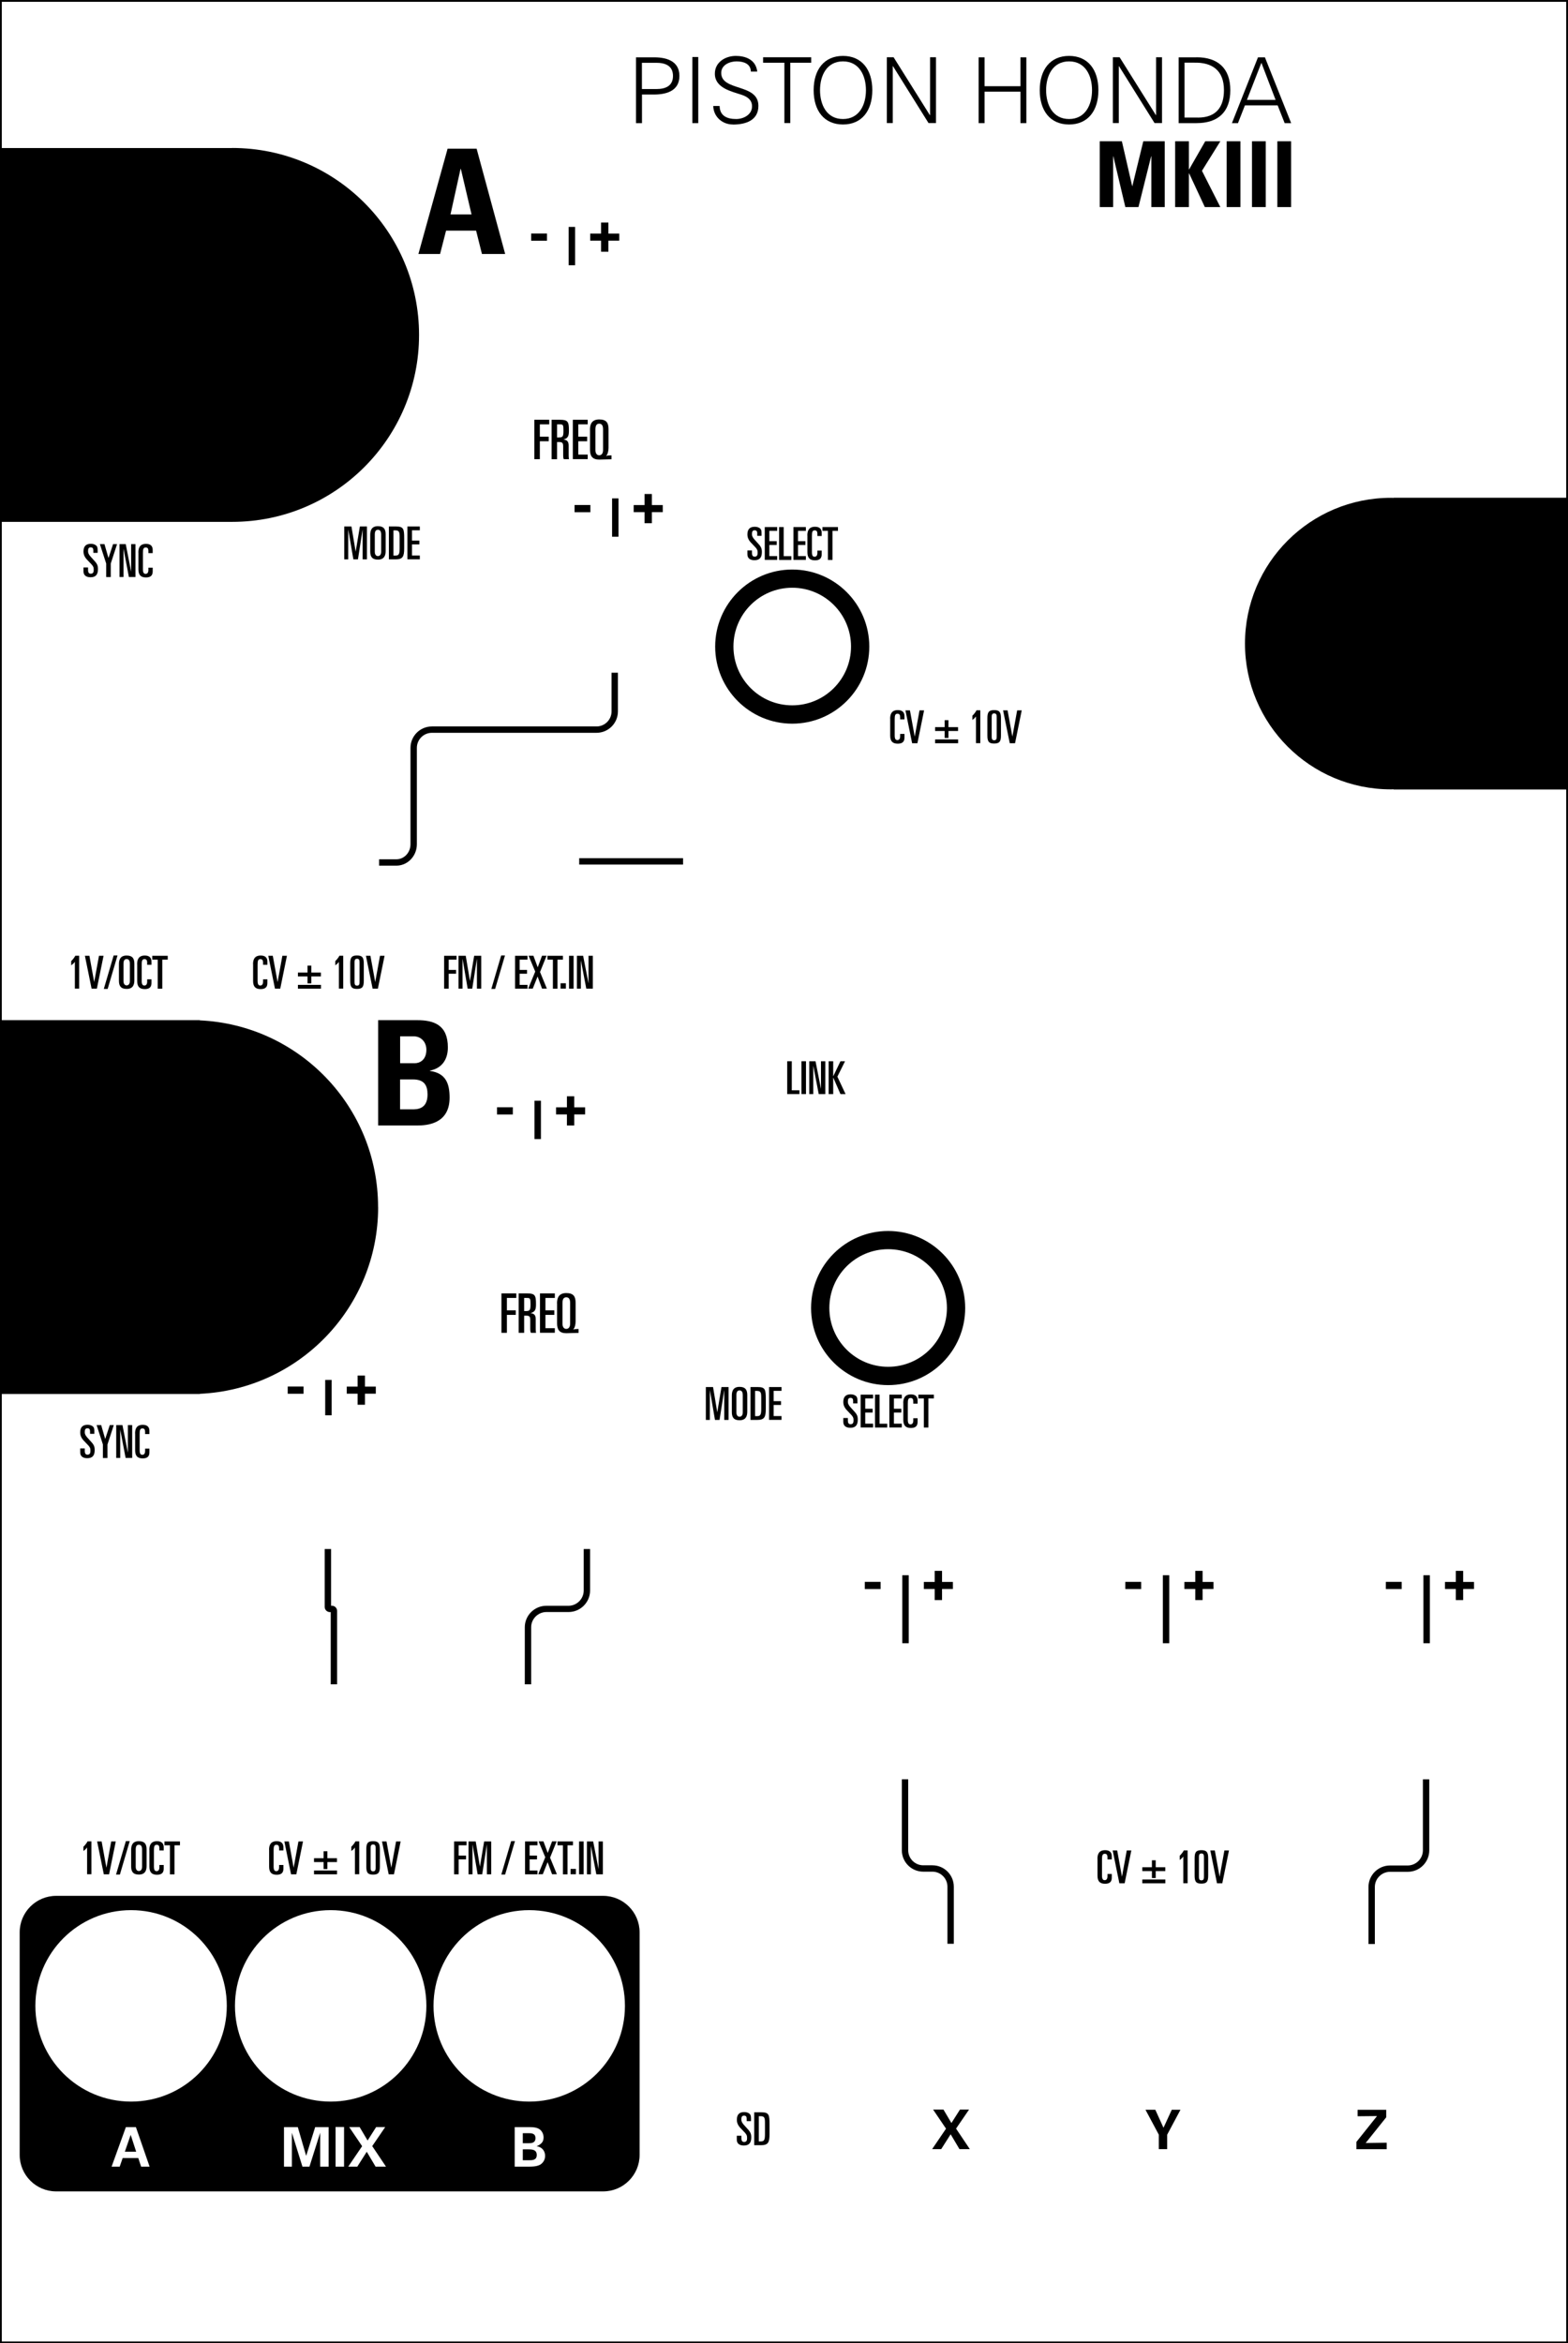 <?xml version="1.0" encoding="UTF-8"?>
<svg id="art_flat" data-name="art flat" xmlns="http://www.w3.org/2000/svg" width="86mm" height="128.5mm" viewBox="0 0 243.78 364.25">
  <path d="m98.88,19.14v-10.23h2.57c1.97-.04,4.18.45,4.18,2.89s-2.21,2.93-4.18,2.89h-1.64v4.45h-.92Zm.92-5.3h2.24c1.38,0,2.59-.44,2.59-2.04s-1.22-2.04-2.59-2.04h-2.24v4.08Z"/>
  <path d="m107.64,19.14v-10.28h.92v10.28h-.92Z"/>
  <path d="m113.94,19.35c-1.63,0-3.01-1.19-3.05-2.88h.99c.03,1.57,1.19,2.03,2.57,2.03,1.15,0,2.47-.67,2.47-1.97,0-1.02-.74-1.5-1.6-1.79-1.66-.55-4.18-1.08-4.18-3.29,0-1.79,1.64-2.76,3.26-2.76,1.35,0,3.1.47,3.33,2.44h-.99c-.03-1.26-1.18-1.59-2.23-1.59s-2.38.54-2.38,1.79c0,2.91,5.78,1.59,5.78,5.12,0,2.23-1.91,2.91-3.97,2.91Z"/>
  <path d="m121.94,9.75h-3.3v-.85h7.48v.85h-3.25v9.38h-.92v-9.38Z"/>
  <path d="m131.06,19.35c-2.93,0-4.56-2.14-4.56-5.33s1.63-5.33,4.56-5.33,4.56,2.14,4.56,5.33-1.63,5.33-4.56,5.33Zm0-.85c2.55,0,3.57-2.24,3.57-4.48s-1.02-4.48-3.57-4.48-3.57,2.24-3.57,4.48,1.02,4.48,3.57,4.48Z"/>
  <path d="m137.88,8.9h1.05l5.64,9h.03v-9h.92v10.23h-1.16l-5.53-8.85h-.03v8.85h-.92v-10.23Z"/>
  <path d="m152.15,19.14v-10.23h.92v4.49h5.58v-4.49h.92v10.23h-.92v-4.89h-5.58v4.89h-.92Z"/>
  <path d="m166.21,19.35c-2.93,0-4.56-2.14-4.56-5.33s1.63-5.33,4.56-5.33,4.56,2.14,4.56,5.33-1.63,5.33-4.56,5.33Zm0-.85c2.55,0,3.57-2.24,3.57-4.48s-1.02-4.48-3.57-4.48-3.57,2.24-3.57,4.48,1.02,4.48,3.57,4.48Z"/>
  <path d="m173.02,8.9h1.05l5.64,9h.03v-9h.92v10.23h-1.16l-5.53-8.85h-.03v8.85h-.92v-10.23Z"/>
  <path d="m186.01,8.9c3.36,0,5.27,1.73,5.27,5.12s-1.91,5.12-5.27,5.12h-2.76v-10.23h2.76Zm.23,9.38c2.88,0,4.05-1.69,4.05-4.27,0-3.02-1.77-4.35-4.68-4.27h-1.45v8.53h2.07Z"/>
  <path d="m191.53,19.14l4.05-10.23h1.08l4.08,10.23h-1.01l-1.09-2.76h-5.09l-1.08,2.76h-.95Zm6.79-3.61l-2.21-5.77-2.25,5.77h4.46Z"/>
  <path d="m170.98,32.19v-10.23h3.44l1.6,6.96h.03l1.7-6.96h3.33v10.23h-2.08v-7.9h-.03l-1.97,7.9h-2.04l-1.87-7.9h-.03v7.9h-2.08Z"/>
  <path d="m187.38,21.96h2.35l-2.86,4.59,2.86,5.64h-2.41l-2.45-5.25h-.03v5.25h-2.14v-10.23h2.14v4.38h.03l2.51-4.38Z"/>
  <path d="m190.71,32.19v-10.23h2.14v10.23h-2.14Z"/>
  <path d="m194.65,32.19v-10.23h2.14v10.23h-2.14Z"/>
  <path d="m198.59,32.19v-10.23h2.14v10.23h-2.14Z"/>
  <path d="m179.62,327.95l1.27,2.8,1.29-2.8h1.35l-2.07,3.88v2.24h-1.3v-2.25l-2.07-3.87h1.54Z"/>
  <path d="m170.62,288.94c0-.71.23-1.34,1.2-1.34.7,0,1.03.35,1.03.93v.51h-.67v-.35c0-.33-.11-.53-.41-.53-.37,0-.44.26-.44.88v2.51c0,.6.19.71.42.71.26,0,.43-.18.43-.61v-.35h.67v.57c0,.54-.22.95-1.04.95-.89,0-1.18-.47-1.18-1.27v-2.58Z"/>
  <path d="m172.98,287.64h.71l.74,4.06h.01l.74-4.06h.71l-1.04,5.11h-.82l-1.04-5.11Z"/>
  <path d="m179.09,289.17h.59v1.08h1.49v.6h-1.49v1.08h-.59v-1.08h-1.49v-.6h1.49v-1.08Zm-1.49,2.99h3.58v.59h-3.58v-.59Z"/>
  <path d="m183.97,288.6h-.01c-.15.2-.28.33-.55.53v-.67c.16-.12.54-.6.64-.83h.59v5.11h-.67v-4.15Z"/>
  <path d="m185.73,288.86c0-.92.21-1.26,1.05-1.26s1.06.34,1.06,1.26v2.68c0,.92-.21,1.26-1.06,1.26s-1.05-.34-1.05-1.26v-2.68Zm.67,2.79c0,.32,0,.64.39.64s.39-.32.39-.64v-2.9c0-.32,0-.64-.39-.64s-.39.32-.39.64v2.9Z"/>
  <path d="m188.16,287.64h.71l.74,4.06h.01l.74-4.06h.71l-1.04,5.11h-.82l-1.04-5.11Z"/>
  <path d="m114.56,331.99h.71v.42c0,.34.13.55.41.55.38,0,.47-.25.47-.59,0-.43-.02-.57-.76-1.3-.45-.45-.83-.86-.83-1.56,0-.83.39-1.2,1.16-1.2.38,0,.66.13.83.28.12.11.21.29.21.65v.48h-.67v-.4c0-.29-.12-.46-.4-.46-.29,0-.43.16-.43.56,0,.35.07.56.72,1.24.69.72.82.97.82,1.59,0,.8-.31,1.26-1.15,1.26-.65,0-1.1-.28-1.1-.91v-.61Z"/>
  <path d="m117.26,328.35h1.14c1.15,0,1.24.38,1.24,1.87v1.52c0,1.31-.23,1.72-1.35,1.72h-1.03v-5.11Zm.71,4.52h.34c.52,0,.62-.28.62-1.15v-1.76c0-.76-.08-1.01-.68-1.01h-.28v3.92Z"/>
  <path d="m13.53,287.2h-.01c-.15.2-.28.33-.55.53v-.67c.16-.12.54-.6.64-.83h.6v5.11h-.67v-4.15Z"/>
  <path d="m15.09,286.24h.71l.74,4.06h.01l.74-4.06h.71l-1.04,5.11h-.82l-1.04-5.11Z"/>
  <path d="m19.57,286.19h.6l-1.53,5.2h-.6l1.53-5.2Z"/>
  <path d="m20.39,287.54c0-.71.23-1.34,1.2-1.34.91,0,1.2.47,1.2,1.27v2.58c0,.71-.23,1.34-1.2,1.34-.91,0-1.2-.47-1.2-1.27v-2.58Zm.71,2.63c0,.44.2.67.49.67s.5-.23.5-.67v-2.68c0-.5-.17-.74-.5-.74s-.49.23-.49.74v2.68Z"/>
  <path d="m23.22,287.54c0-.71.23-1.34,1.2-1.34.7,0,1.03.35,1.03.93v.51h-.67v-.35c0-.33-.11-.53-.41-.53-.37,0-.44.26-.44.88v2.51c0,.6.19.71.42.71.26,0,.43-.18.43-.61v-.35h.67v.57c0,.54-.22.95-1.04.95-.89,0-1.18-.47-1.18-1.27v-2.58Z"/>
  <path d="m25.57,286.24h2.41v.6h-.85v4.52h-.71v-4.52h-.85v-.6Z"/>
  <path d="m12.47,225.15h.71v.42c0,.34.13.55.41.55.38,0,.47-.25.47-.59,0-.43-.02-.57-.76-1.3-.45-.45-.83-.86-.83-1.56,0-.83.39-1.2,1.16-1.2.38,0,.66.13.83.28.12.11.21.29.21.65v.48h-.67v-.4c0-.29-.12-.46-.4-.46-.29,0-.42.16-.42.56,0,.35.07.56.72,1.24.69.72.82.97.82,1.59,0,.8-.31,1.26-1.15,1.26-.65,0-1.1-.28-1.1-.91v-.61Z"/>
  <path d="m15.02,221.52h.71l.62,2.15h.01l.71-2.15h.62l-.98,3.02v2.1h-.71v-2.1l-.98-3.02Z"/>
  <path d="m18.06,221.52h.98l.83,4.25h.01v-4.25h.67v5.11h-1.02l-.83-4.36h-.01v4.36h-.62v-5.11Z"/>
  <path d="m21,222.82c0-.71.23-1.34,1.2-1.34.7,0,1.03.35,1.03.93v.51h-.67v-.35c0-.33-.11-.53-.41-.53-.37,0-.44.26-.44.88v2.51c0,.6.19.71.42.71.26,0,.43-.18.43-.61v-.35h.67v.57c0,.54-.22.95-1.04.95-.89,0-1.18-.47-1.18-1.27v-2.58Z"/>
  <path d="m12.98,88.21h.71v.42c0,.34.13.55.41.55.38,0,.47-.25.47-.59,0-.43-.02-.57-.76-1.3-.45-.45-.83-.86-.83-1.56,0-.83.39-1.2,1.16-1.2.38,0,.66.13.83.28.12.11.21.29.21.65v.48h-.67v-.4c0-.29-.12-.46-.4-.46-.29,0-.42.16-.42.56,0,.35.07.56.72,1.24.69.72.82.97.82,1.59,0,.8-.31,1.26-1.15,1.26-.65,0-1.1-.28-1.1-.91v-.61Z"/>
  <path d="m15.53,84.58h.71l.62,2.15h.01l.71-2.15h.62l-.98,3.02v2.1h-.71v-2.1l-.98-3.02Z"/>
  <path d="m18.57,84.58h.98l.83,4.25h.01v-4.25h.67v5.11h-1.02l-.83-4.36h-.01v4.36h-.62v-5.11Z"/>
  <path d="m21.51,85.88c0-.71.23-1.34,1.2-1.34.7,0,1.03.35,1.03.93v.51h-.67v-.35c0-.33-.11-.53-.41-.53-.37,0-.44.26-.44.88v2.51c0,.6.19.71.42.71.26,0,.43-.18.43-.61v-.35h.67v.57c0,.54-.22.95-1.04.95-.89,0-1.18-.47-1.18-1.27v-2.58Z"/>
  <path d="m41.83,287.54c0-.71.23-1.34,1.2-1.34.7,0,1.03.35,1.03.93v.51h-.67v-.35c0-.33-.11-.53-.41-.53-.37,0-.44.26-.44.88v2.51c0,.6.19.71.42.71.26,0,.43-.18.43-.61v-.35h.67v.57c0,.54-.22.95-1.04.95-.89,0-1.18-.47-1.18-1.27v-2.58Z"/>
  <path d="m44.2,286.24h.71l.74,4.06h.01l.74-4.06h.71l-1.04,5.11h-.82l-1.04-5.11Z"/>
  <path d="m50.31,287.77h.59v1.08h1.49v.6h-1.49v1.08h-.59v-1.08h-1.49v-.6h1.49v-1.08Zm-1.49,2.99h3.58v.59h-3.58v-.59Z"/>
  <path d="m55.18,287.2h-.01c-.15.2-.28.33-.55.53v-.67c.16-.12.54-.6.64-.83h.59v5.11h-.67v-4.15Z"/>
  <path d="m56.95,287.46c0-.92.21-1.26,1.05-1.26s1.06.34,1.06,1.26v2.68c0,.92-.21,1.26-1.06,1.26s-1.05-.34-1.05-1.26v-2.68Zm.67,2.79c0,.32,0,.64.39.64s.39-.32.39-.64v-2.9c0-.32,0-.64-.39-.64s-.39.32-.39.64v2.9Z"/>
  <path d="m59.38,286.24h.71l.74,4.06h.01l.74-4.06h.71l-1.04,5.11h-.82l-1.04-5.11Z"/>
  <path d="m138.39,111.72c0-.71.23-1.34,1.2-1.34.7,0,1.03.35,1.03.93v.51h-.67v-.35c0-.33-.11-.53-.41-.53-.37,0-.44.26-.44.88v2.51c0,.6.19.71.42.71.26,0,.43-.18.43-.61v-.35h.67v.57c0,.54-.22.95-1.04.95-.89,0-1.18-.47-1.18-1.27v-2.58Z"/>
  <path d="m140.76,110.42h.71l.74,4.06h.01l.74-4.06h.71l-1.04,5.11h-.82l-1.04-5.11Z"/>
  <path d="m146.87,111.95h.59v1.08h1.49v.6h-1.49v1.08h-.59v-1.08h-1.49v-.6h1.49v-1.08Zm-1.49,2.99h3.58v.59h-3.58v-.59Z"/>
  <path d="m151.74,111.38h-.01c-.15.2-.28.33-.55.53v-.67c.16-.12.54-.6.64-.83h.59v5.11h-.67v-4.15Z"/>
  <path d="m153.51,111.64c0-.92.21-1.26,1.05-1.26s1.06.34,1.06,1.26v2.68c0,.92-.21,1.26-1.06,1.26s-1.05-.34-1.05-1.26v-2.68Zm.67,2.79c0,.32,0,.64.39.64s.39-.32.39-.64v-2.9c0-.32,0-.64-.39-.64s-.39.32-.39.64v2.9Z"/>
  <path d="m155.94,110.42h.71l.74,4.06h.01l.74-4.06h.71l-1.04,5.11h-.82l-1.04-5.11Z"/>
  <path d="m70.6,286.24h1.93v.6h-1.22v1.6h1.15v.59h-1.15v2.32h-.71v-5.11Z"/>
  <path d="m72.83,286.24h1.13l.65,3.89h.01l.65-3.89h1.1v5.11h-.67v-4.6h-.01l-.72,4.6h-.71l-.79-4.6h-.01v4.6h-.62v-5.11Z"/>
  <path d="m79.47,286.19h.59l-1.53,5.2h-.59l1.53-5.2Z"/>
  <path d="m81.63,286.24h1.93v.6h-1.22v1.6h1.15v.59h-1.15v1.73h1.22v.59h-1.93v-5.11Z"/>
  <path d="m84.77,288.69l-1.03-2.46h.75l.67,1.8.67-1.8h.71l-1.02,2.53,1.06,2.58h-.75l-.69-1.88-.75,1.88h-.71l1.1-2.66Z"/>
  <path d="m86.67,286.24h2.41v.6h-.85v4.52h-.71v-4.52h-.85v-.6Z"/>
  <path d="m88.71,290.51h.83v.83h-.83v-.83Z"/>
  <path d="m90.03,286.24h.71v5.11h-.71v-5.11Z"/>
  <path d="m91.24,286.24h.98l.83,4.25h.01v-4.25h.67v5.11h-1.02l-.83-4.36h-.01v4.36h-.62v-5.11Z"/>
  <path d="m11.63,149.53h-.01c-.15.2-.28.33-.55.53v-.67c.16-.12.54-.6.64-.83h.6v5.11h-.67v-4.15Z"/>
  <path d="m13.19,148.57h.71l.74,4.06h.01l.74-4.06h.71l-1.04,5.11h-.82l-1.04-5.11Z"/>
  <path d="m17.67,148.52h.6l-1.53,5.2h-.6l1.53-5.2Z"/>
  <path d="m18.49,149.87c0-.71.23-1.34,1.2-1.34.91,0,1.2.47,1.2,1.27v2.58c0,.71-.23,1.34-1.2,1.34-.91,0-1.2-.47-1.2-1.27v-2.58Zm.71,2.63c0,.44.2.67.49.67s.5-.23.5-.67v-2.68c0-.5-.17-.74-.5-.74s-.49.23-.49.74v2.68Z"/>
  <path d="m21.32,149.87c0-.71.23-1.34,1.2-1.34.7,0,1.03.35,1.03.93v.51h-.67v-.35c0-.33-.11-.53-.41-.53-.37,0-.44.26-.44.88v2.51c0,.6.19.71.42.71.26,0,.43-.18.43-.61v-.35h.67v.57c0,.54-.22.95-1.04.95-.89,0-1.18-.47-1.18-1.27v-2.58Z"/>
  <path d="m23.67,148.57h2.41v.6h-.85v4.52h-.71v-4.52h-.85v-.6Z"/>
  <path d="m39.34,149.87c0-.71.23-1.34,1.2-1.34.7,0,1.03.35,1.03.93v.51h-.67v-.35c0-.33-.11-.53-.41-.53-.37,0-.44.26-.44.88v2.51c0,.6.19.71.42.71.26,0,.43-.18.43-.61v-.35h.67v.57c0,.54-.22.95-1.04.95-.89,0-1.18-.47-1.18-1.27v-2.58Z"/>
  <path d="m41.7,148.57h.71l.74,4.06h.01l.74-4.06h.71l-1.04,5.11h-.82l-1.04-5.11Z"/>
  <path d="m47.81,150.1h.59v1.08h1.49v.6h-1.49v1.08h-.59v-1.08h-1.49v-.6h1.49v-1.08Zm-1.49,2.99h3.58v.59h-3.58v-.59Z"/>
  <path d="m52.69,149.53h-.01c-.15.2-.28.33-.55.53v-.67c.16-.12.54-.6.64-.83h.59v5.11h-.67v-4.15Z"/>
  <path d="m54.45,149.78c0-.92.21-1.26,1.05-1.26s1.06.34,1.06,1.26v2.68c0,.92-.21,1.26-1.06,1.26s-1.05-.34-1.05-1.26v-2.68Zm.67,2.79c0,.32,0,.64.39.64s.39-.32.39-.64v-2.9c0-.32,0-.64-.39-.64s-.39.32-.39.64v2.9Z"/>
  <path d="m56.88,148.57h.71l.74,4.06h.01l.74-4.06h.71l-1.04,5.11h-.82l-1.04-5.11Z"/>
  <path d="m69.05,148.57h1.93v.6h-1.22v1.6h1.15v.59h-1.15v2.32h-.71v-5.11Z"/>
  <path d="m71.28,148.57h1.13l.65,3.89h.01l.65-3.89h1.1v5.11h-.67v-4.6h-.01l-.72,4.6h-.71l-.79-4.6h-.01v4.6h-.62v-5.11Z"/>
  <path d="m77.92,148.52h.59l-1.53,5.2h-.59l1.53-5.2Z"/>
  <path d="m80.08,148.57h1.93v.6h-1.22v1.6h1.15v.59h-1.15v1.73h1.22v.59h-1.93v-5.11Z"/>
  <path d="m83.21,151.02l-1.03-2.46h.75l.67,1.8.67-1.8h.71l-1.02,2.53,1.06,2.58h-.75l-.69-1.88-.75,1.88h-.71l1.1-2.66Z"/>
  <path d="m85.11,148.57h2.41v.6h-.85v4.52h-.71v-4.52h-.85v-.6Z"/>
  <path d="m87.15,152.84h.83v.83h-.83v-.83Z"/>
  <path d="m88.47,148.57h.71v5.11h-.71v-5.11Z"/>
  <path d="m89.68,148.57h.98l.83,4.25h.01v-4.25h.67v5.11h-1.02l-.83-4.36h-.01v4.36h-.62v-5.11Z"/>
  <path d="m210.88,332.95l3.21-4.02-3.02.03v-1h4.45v1.16l-3.2,4,3.27-.05v1.01h-4.71v-1.12Z"/>
  <path d="m146.68,327.92l1.24,2.09,1.33-2.09h1.41l-2.02,2.96,2.14,3.19h-1.61l-1.37-2.31-1.47,2.31h-1.41l2.16-3.18-2.01-2.97h1.62Z"/>
  <path d="m83.25,332.36c0-.77-.65-.77-1.08-.77h-.89v1.56h.92c.37,0,1.05,0,1.05-.79Z"/>
  <path d="m82.04,334.1h-.76v1.7h.89c.6,0,1.28,0,1.28-.82,0-.88-.79-.88-1.42-.88Z"/>
  <polygon points="19.41 334.47 21.17 334.47 20.32 331.85 19.41 334.47"/>
  <path d="m93.76,294.7H8.73c-3.13,0-5.67,2.54-5.67,5.67v34.6c0,3.13,2.54,5.67,5.67,5.67h85.04c3.13,0,5.67-2.54,5.67-5.67v-34.6c0-3.13-2.54-5.67-5.67-5.67Zm-71.82,42.09l-.44-1.33h-2.43l-.46,1.33h-1.26l2.22-6.14h1.56l2.13,6.14h-1.33Zm-1.56-10.11c-8.22,0-14.88-6.66-14.88-14.88s6.66-14.88,14.88-14.88,14.88,6.66,14.88,14.88-6.66,14.88-14.88,14.88Zm30.71,10.11h-1.31v-5.27l-1.67,5.27h-1.09l-1.64-5.27v5.27h-1.23v-6.14h2.15l1.3,4.47,1.4-4.47h2.09v6.14Zm2.4,0h-1.32v-6.16h1.32v6.16Zm4.9,0l-1.37-2.31-1.47,2.31h-1.41l2.16-3.18-2.01-2.97h1.62l1.24,2.09,1.33-2.09h1.41l-2.02,2.96,2.14,3.19h-1.61Zm-6.98-10.11c-8.22,0-14.88-6.66-14.88-14.88s6.66-14.88,14.88-14.88,14.88,6.66,14.88,14.88-6.66,14.88-14.88,14.88Zm32.45,9.86c-.48.25-1.31.25-1.55.25h-2.29v-6.14h2.29c.36,0,1.04,0,1.51.29.56.36.69.95.69,1.31,0,.23-.04.63-.36.92-.04.05-.34.32-.7.42v.02c.93.17,1.3.85,1.3,1.5,0,.72-.42,1.21-.9,1.45Zm-1.58-9.86c-8.22,0-14.88-6.66-14.88-14.88s6.66-14.88,14.88-14.88,14.88,6.66,14.88,14.88-6.66,14.88-14.88,14.88Z"/>
  <path d="m148.29,302.15h-.99v-8.87c0-1.29-1.05-2.34-2.34-2.34h-1.42c-1.84,0-3.33-1.49-3.33-3.33v-11.03h.99v11.03c0,1.29,1.05,2.34,2.34,2.34h1.42c1.84,0,3.33,1.49,3.33,3.33v8.87Z"/>
  <rect x="90.05" y="133.4" width="16.15" height=".99"/>
  <path d="m213.75,302.19h-.99v-8.87c0-1.83,1.49-3.33,3.33-3.34h2.79c1.29-.02,2.34-1.07,2.34-2.36v-11.03h.99v11.03c0,1.84-1.49,3.34-3.33,3.34h-2.79c-1.29.02-2.34,1.07-2.34,2.36v8.87Z"/>
  <path d="m82.58,261.82h-.99v-8.87c0-1.83,1.49-3.33,3.33-3.34h3.49c1.29-.02,2.34-1.08,2.34-2.37v-6.45h.99v6.45c0,1.83-1.49,3.33-3.33,3.34h-3.49c-1.29.02-2.34,1.08-2.34,2.37v8.87Z"/>
  <path d="m52.41,261.82h-.99v-11.23h-.18c-.42-.03-.76-.38-.76-.8v-9h.99v8.81h.18c.42.03.76.38.76.8v11.42Z"/>
  <rect x="95.16" y="77.47" width="1" height="5.96"/>
  <path d="m89.33,78.5h2.46v1.12h-2.46v-1.12Z"/>
  <path d="m100.21,79.61h-1.69v-1.1h1.69v-1.72h1.14v1.72h1.69v1.1h-1.69v1.72h-1.14v-1.72Z"/>
  <rect x="88.41" y="35.27" width="1" height="5.96"/>
  <path d="m82.58,36.3h2.46v1.12h-2.46v-1.12Z"/>
  <path d="m93.45,37.41h-1.69v-1.1h1.69v-1.72h1.14v1.72h1.69v1.1h-1.69v1.72h-1.14v-1.72Z"/>
  <rect x="83.1" y="171.1" width="1" height="5.96"/>
  <path d="m77.27,172.12h2.46v1.12h-2.46v-1.12Z"/>
  <path d="m88.14,173.23h-1.69v-1.1h1.69v-1.72h1.14v1.72h1.69v1.1h-1.69v1.72h-1.14v-1.72Z"/>
  <rect x="50.56" y="214.5" width="1" height="5.5"/>
  <path d="m44.73,215.53h2.46v1.12h-2.46v-1.12Z"/>
  <path d="m55.6,216.64h-1.69v-1.1h1.69v-1.72h1.14v1.72h1.69v1.1h-1.69v1.72h-1.14v-1.72Z"/>
  <rect x="140.28" y="244.86" width="1" height="10.57"/>
  <path d="m134.45,245.89h2.46v1.12h-2.46v-1.12Z"/>
  <path d="m145.32,247h-1.69v-1.1h1.69v-1.72h1.14v1.72h1.69v1.1h-1.69v1.72h-1.14v-1.72Z"/>
  <rect x="180.79" y="244.86" width="1" height="10.57"/>
  <path d="m174.96,245.89h2.46v1.12h-2.46v-1.12Z"/>
  <path d="m185.83,247h-1.69v-1.1h1.69v-1.72h1.14v1.72h1.69v1.1h-1.69v1.72h-1.14v-1.72Z"/>
  <rect x="221.3" y="244.86" width="1" height="10.57"/>
  <path d="m215.46,245.89h2.46v1.12h-2.46v-1.12Z"/>
  <path d="m226.34,247h-1.69v-1.1h1.69v-1.72h1.14v1.72h1.69v1.1h-1.69v1.72h-1.14v-1.72Z"/>
  <path d="m123.17,91.36c5.05,0,9.14,4.09,9.14,9.14s-4.09,9.14-9.14,9.14-9.14-4.09-9.14-9.14,4.09-9.14,9.14-9.14m0-2.83c-6.6,0-11.98,5.37-11.98,11.98s5.37,11.98,11.98,11.98,11.98-5.37,11.98-11.98-5.37-11.98-11.98-11.98h0Z"/>
  <path d="m138.08,194.18c5.05,0,9.14,4.09,9.14,9.14s-4.09,9.14-9.14,9.14-9.14-4.09-9.14-9.14,4.09-9.14,9.14-9.14m0-2.83c-6.6,0-11.98,5.37-11.98,11.98s5.37,11.98,11.98,11.98,11.98-5.37,11.98-11.98-5.37-11.98-11.98-11.98h0Z"/>
  <path d="m116.2,85.56h.71v.42c0,.34.13.55.41.55.38,0,.47-.25.47-.59,0-.43-.02-.57-.76-1.3-.45-.45-.83-.86-.83-1.56,0-.83.39-1.2,1.16-1.2.38,0,.66.13.83.28.12.11.21.29.21.65v.48h-.67v-.4c0-.29-.12-.46-.4-.46-.29,0-.42.16-.42.56,0,.35.07.56.72,1.24.69.72.82.97.82,1.59,0,.8-.31,1.26-1.15,1.26-.65,0-1.1-.28-1.1-.91v-.61Z"/>
  <path d="m118.9,81.93h1.93v.59h-1.22v1.6h1.15v.59h-1.15v1.73h1.22v.59h-1.93v-5.11Z"/>
  <path d="m121.13,81.93h.71v4.52h1.19v.59h-1.9v-5.11Z"/>
  <path d="m123.36,81.93h1.93v.59h-1.22v1.6h1.15v.59h-1.15v1.73h1.22v.59h-1.93v-5.11Z"/>
  <path d="m125.52,83.23c0-.72.23-1.35,1.2-1.35.7,0,1.03.35,1.03.93v.51h-.67v-.35c0-.33-.11-.53-.41-.53-.37,0-.44.26-.44.88v2.51c0,.6.19.71.42.71.26,0,.43-.18.43-.61v-.35h.67v.57c0,.54-.22.95-1.04.95-.89,0-1.18-.47-1.18-1.27v-2.58Z"/>
  <path d="m127.87,81.93h2.41v.59h-.85v4.52h-.71v-4.52h-.85v-.59Z"/>
  <path d="m53.51,81.84h1.13l.65,3.89h.01l.65-3.89h1.1v5.11h-.67v-4.6h-.01l-.72,4.6h-.71l-.79-4.6h-.01v4.6h-.62v-5.11Z"/>
  <path d="m57.56,83.14c0-.72.23-1.35,1.2-1.35.91,0,1.2.47,1.2,1.27v2.58c0,.71-.23,1.35-1.2,1.35-.91,0-1.2-.47-1.2-1.27v-2.58Zm.71,2.63c0,.44.2.67.49.67s.5-.23.5-.67v-2.68c0-.5-.17-.74-.5-.74s-.49.23-.49.74v2.68Z"/>
  <path d="m60.46,81.84h1.14c1.15,0,1.24.38,1.24,1.87v1.52c0,1.31-.23,1.72-1.35,1.72h-1.03v-5.11Zm.71,4.52h.34c.52,0,.62-.28.62-1.15v-1.76c0-.76-.08-1.01-.68-1.01h-.28v3.92Z"/>
  <path d="m63.34,81.84h1.93v.59h-1.22v1.6h1.15v.59h-1.15v1.73h1.22v.59h-1.93v-5.11Z"/>
  <path d="m122.39,164.96h.71v4.52h1.19v.59h-1.9v-5.11Z"/>
  <path d="m124.6,164.96h.71v5.11h-.71v-5.11Z"/>
  <path d="m125.81,164.96h.98l.84,4.25h.01v-4.25h.67v5.11h-1.02l-.84-4.36h-.01v4.36h-.62v-5.11Z"/>
  <path d="m128.83,164.96h.71v2.33h.01l1.12-2.33h.71l-1.19,2.4,1.27,2.71h-.79l-1.12-2.56h-.01v2.56h-.71v-5.11Z"/>
  <path d="m109.73,215.61h1.13l.65,3.89h.01l.65-3.89h1.1v5.11h-.67v-4.6h-.01l-.72,4.6h-.71l-.79-4.6h-.01v4.6h-.62v-5.11Z"/>
  <path d="m113.78,216.92c0-.71.23-1.34,1.2-1.34.91,0,1.2.47,1.2,1.27v2.58c0,.71-.23,1.34-1.2,1.34-.91,0-1.2-.47-1.2-1.27v-2.58Zm.71,2.63c0,.44.2.67.49.67s.5-.23.5-.67v-2.68c0-.5-.17-.74-.5-.74s-.49.23-.49.74v2.68Z"/>
  <path d="m116.68,215.61h1.14c1.15,0,1.24.38,1.24,1.87v1.52c0,1.31-.23,1.72-1.35,1.72h-1.03v-5.11Zm.71,4.52h.34c.52,0,.62-.28.62-1.15v-1.76c0-.76-.08-1.01-.68-1.01h-.28v3.92Z"/>
  <path d="m119.57,215.61h1.93v.59h-1.22v1.6h1.15v.59h-1.15v1.73h1.22v.59h-1.93v-5.11Z"/>
  <path d="m77.96,201.05h2.31v.71h-1.46v1.92h1.38v.71h-1.38v2.79h-.85v-6.14Z"/>
  <path d="m80.64,201.05h1.32c1.24,0,1.37.33,1.37,1.67,0,.82-.11,1.18-.81,1.39v.02c.58.06.77.36.77.94v1.33c0,.22,0,.53.05.78h-.8c-.08-.15-.1-.31-.1-.55v-1.39c0-.58-.1-.73-.66-.73h-.29v2.67h-.85v-6.14Zm.85,2.75h.22c.67,0,.77-.13.77-1.05s-.05-.99-.58-.99h-.41v2.04Z"/>
  <path d="m83.95,201.05h2.31v.71h-1.46v1.92h1.38v.71h-1.38v2.07h1.46v.71h-2.31v-6.14Z"/>
  <path d="m86.6,202.61c0-.86.28-1.61,1.44-1.61s1.45.57,1.45,1.52v2.9c0,.51-.14,1-.36,1.24l.02.02c.15-.08.43-.1.8-.1v.61c-.64,0-1.53.05-1.9.05-1.09,0-1.44-.57-1.44-1.52v-3.1Zm.85,3.15c0,.53.24.81.59.81s.6-.28.6-.81v-3.22c0-.6-.2-.88-.6-.88s-.59.28-.59.88v3.22Z"/>
  <path d="m83.08,65.25h2.31v.71h-1.46v1.92h1.38v.71h-1.38v2.79h-.85v-6.14Z"/>
  <path d="m85.76,65.25h1.32c1.24,0,1.37.33,1.37,1.67,0,.82-.11,1.18-.81,1.39v.02c.58.06.77.36.77.94v1.33c0,.22,0,.53.05.78h-.8c-.08-.15-.1-.31-.1-.55v-1.39c0-.58-.1-.73-.66-.73h-.29v2.67h-.85v-6.14Zm.85,2.75h.22c.67,0,.77-.13.77-1.05s-.05-.99-.58-.99h-.41v2.04Z"/>
  <path d="m89.06,65.25h2.31v.71h-1.46v1.92h1.38v.71h-1.38v2.07h1.46v.71h-2.31v-6.14Z"/>
  <path d="m91.72,66.81c0-.86.28-1.61,1.44-1.61s1.45.57,1.45,1.52v2.9c0,.51-.14,1-.36,1.24l.02.02c.15-.08.43-.1.8-.1v.61c-.64,0-1.53.05-1.9.05-1.09,0-1.44-.57-1.44-1.52v-3.1Zm.85,3.15c0,.53.24.81.59.81s.6-.28.6-.81v-3.22c0-.6-.2-.88-.6-.88s-.59.28-.59.88v3.22Z"/>
  <path d="m131.11,220.42h.71v.42c0,.34.13.55.41.55.38,0,.47-.25.47-.59,0-.43-.02-.57-.76-1.3-.45-.45-.83-.86-.83-1.56,0-.83.39-1.2,1.16-1.2.38,0,.66.13.83.28.12.11.21.29.21.65v.48h-.67v-.4c0-.29-.12-.46-.4-.46-.29,0-.42.16-.42.56,0,.35.07.56.72,1.24.69.72.82.97.82,1.59,0,.8-.31,1.26-1.15,1.26-.65,0-1.1-.28-1.1-.91v-.61Z"/>
  <path d="m133.81,216.79h1.93v.59h-1.22v1.6h1.15v.59h-1.15v1.73h1.22v.59h-1.93v-5.11Z"/>
  <path d="m136.04,216.79h.71v4.52h1.19v.59h-1.9v-5.11Z"/>
  <path d="m138.27,216.79h1.93v.59h-1.22v1.6h1.15v.59h-1.15v1.73h1.22v.59h-1.93v-5.11Z"/>
  <path d="m140.43,218.09c0-.71.23-1.34,1.2-1.34.7,0,1.03.35,1.03.93v.51h-.67v-.35c0-.33-.11-.53-.41-.53-.37,0-.44.26-.44.88v2.51c0,.6.19.71.42.71.26,0,.43-.18.43-.61v-.35h.67v.57c0,.54-.22.95-1.04.95-.89,0-1.18-.47-1.18-1.27v-2.58Z"/>
  <path d="m142.78,216.79h2.41v.59h-.85v4.52h-.71v-4.52h-.85v-.59Z"/>
  <path d="m61.63,134.56h-2.69v-.99h2.69c1.21,0,2.19-1.05,2.19-2.34v-14.98c0-1.84,1.49-3.33,3.33-3.33h25.59c1.29,0,2.34-1.05,2.34-2.34v-6.01h.99v6.01c0,1.84-1.49,3.33-3.33,3.33h-25.59c-1.29,0-2.34,1.05-2.34,2.34v14.98c0,1.84-1.43,3.33-3.19,3.33Z"/>
  <path d="m65.05,39.48l4.54-16.37h4.51l4.44,16.37h-3.61l-.91-3.63h-4.67l-.93,3.63h-3.38Zm6.6-13.22h-.05l-1.56,7.07h3.27l-1.66-7.07Z"/>
  <path d="m58.79,174.95v-16.37h6.08c2.61,0,4.76.75,4.76,4.24,0,1.88-.93,3.24-2.79,3.6v.05c2.43.34,3.06,1.9,3.06,4.15,0,4.15-3.61,4.33-5.06,4.33h-6.05Zm3.42-9.68h2.29c.75,0,1.79-.5,1.79-2.09,0-1.2-.82-2.09-1.97-2.09h-2.11v4.17Zm0,7.17h1.9c.73,0,2.36-.02,2.36-2.31,0-1.45-.54-2.34-2.27-2.34h-2v4.65Z"/>
  <path d="m58.78,187.63c0-15.6-12.29-28.32-27.72-29.02v-.03H0v58.11h31.07v-.03c15.42-.7,27.72-13.42,27.72-29.02Z"/>
  <path d="m36.09,23.01H0v58.11h36.09c16.05,0,29.06-13.01,29.06-29.06s-13.01-29.06-29.06-29.06Z"/>
  <path d="m216.68,77.36v.03c-.15,0-.29-.01-.44-.01-12.52,0-22.68,10.15-22.68,22.66s10.15,22.66,22.68,22.66c.15,0,.29,0,.44-.01v.03h27.1v-45.35h-27.1Z"/>
  <path d="m243.5.28v363.69H.28V.28h243.21m.28-.28H0v364.25h243.78V0h0Z"/>
</svg>
